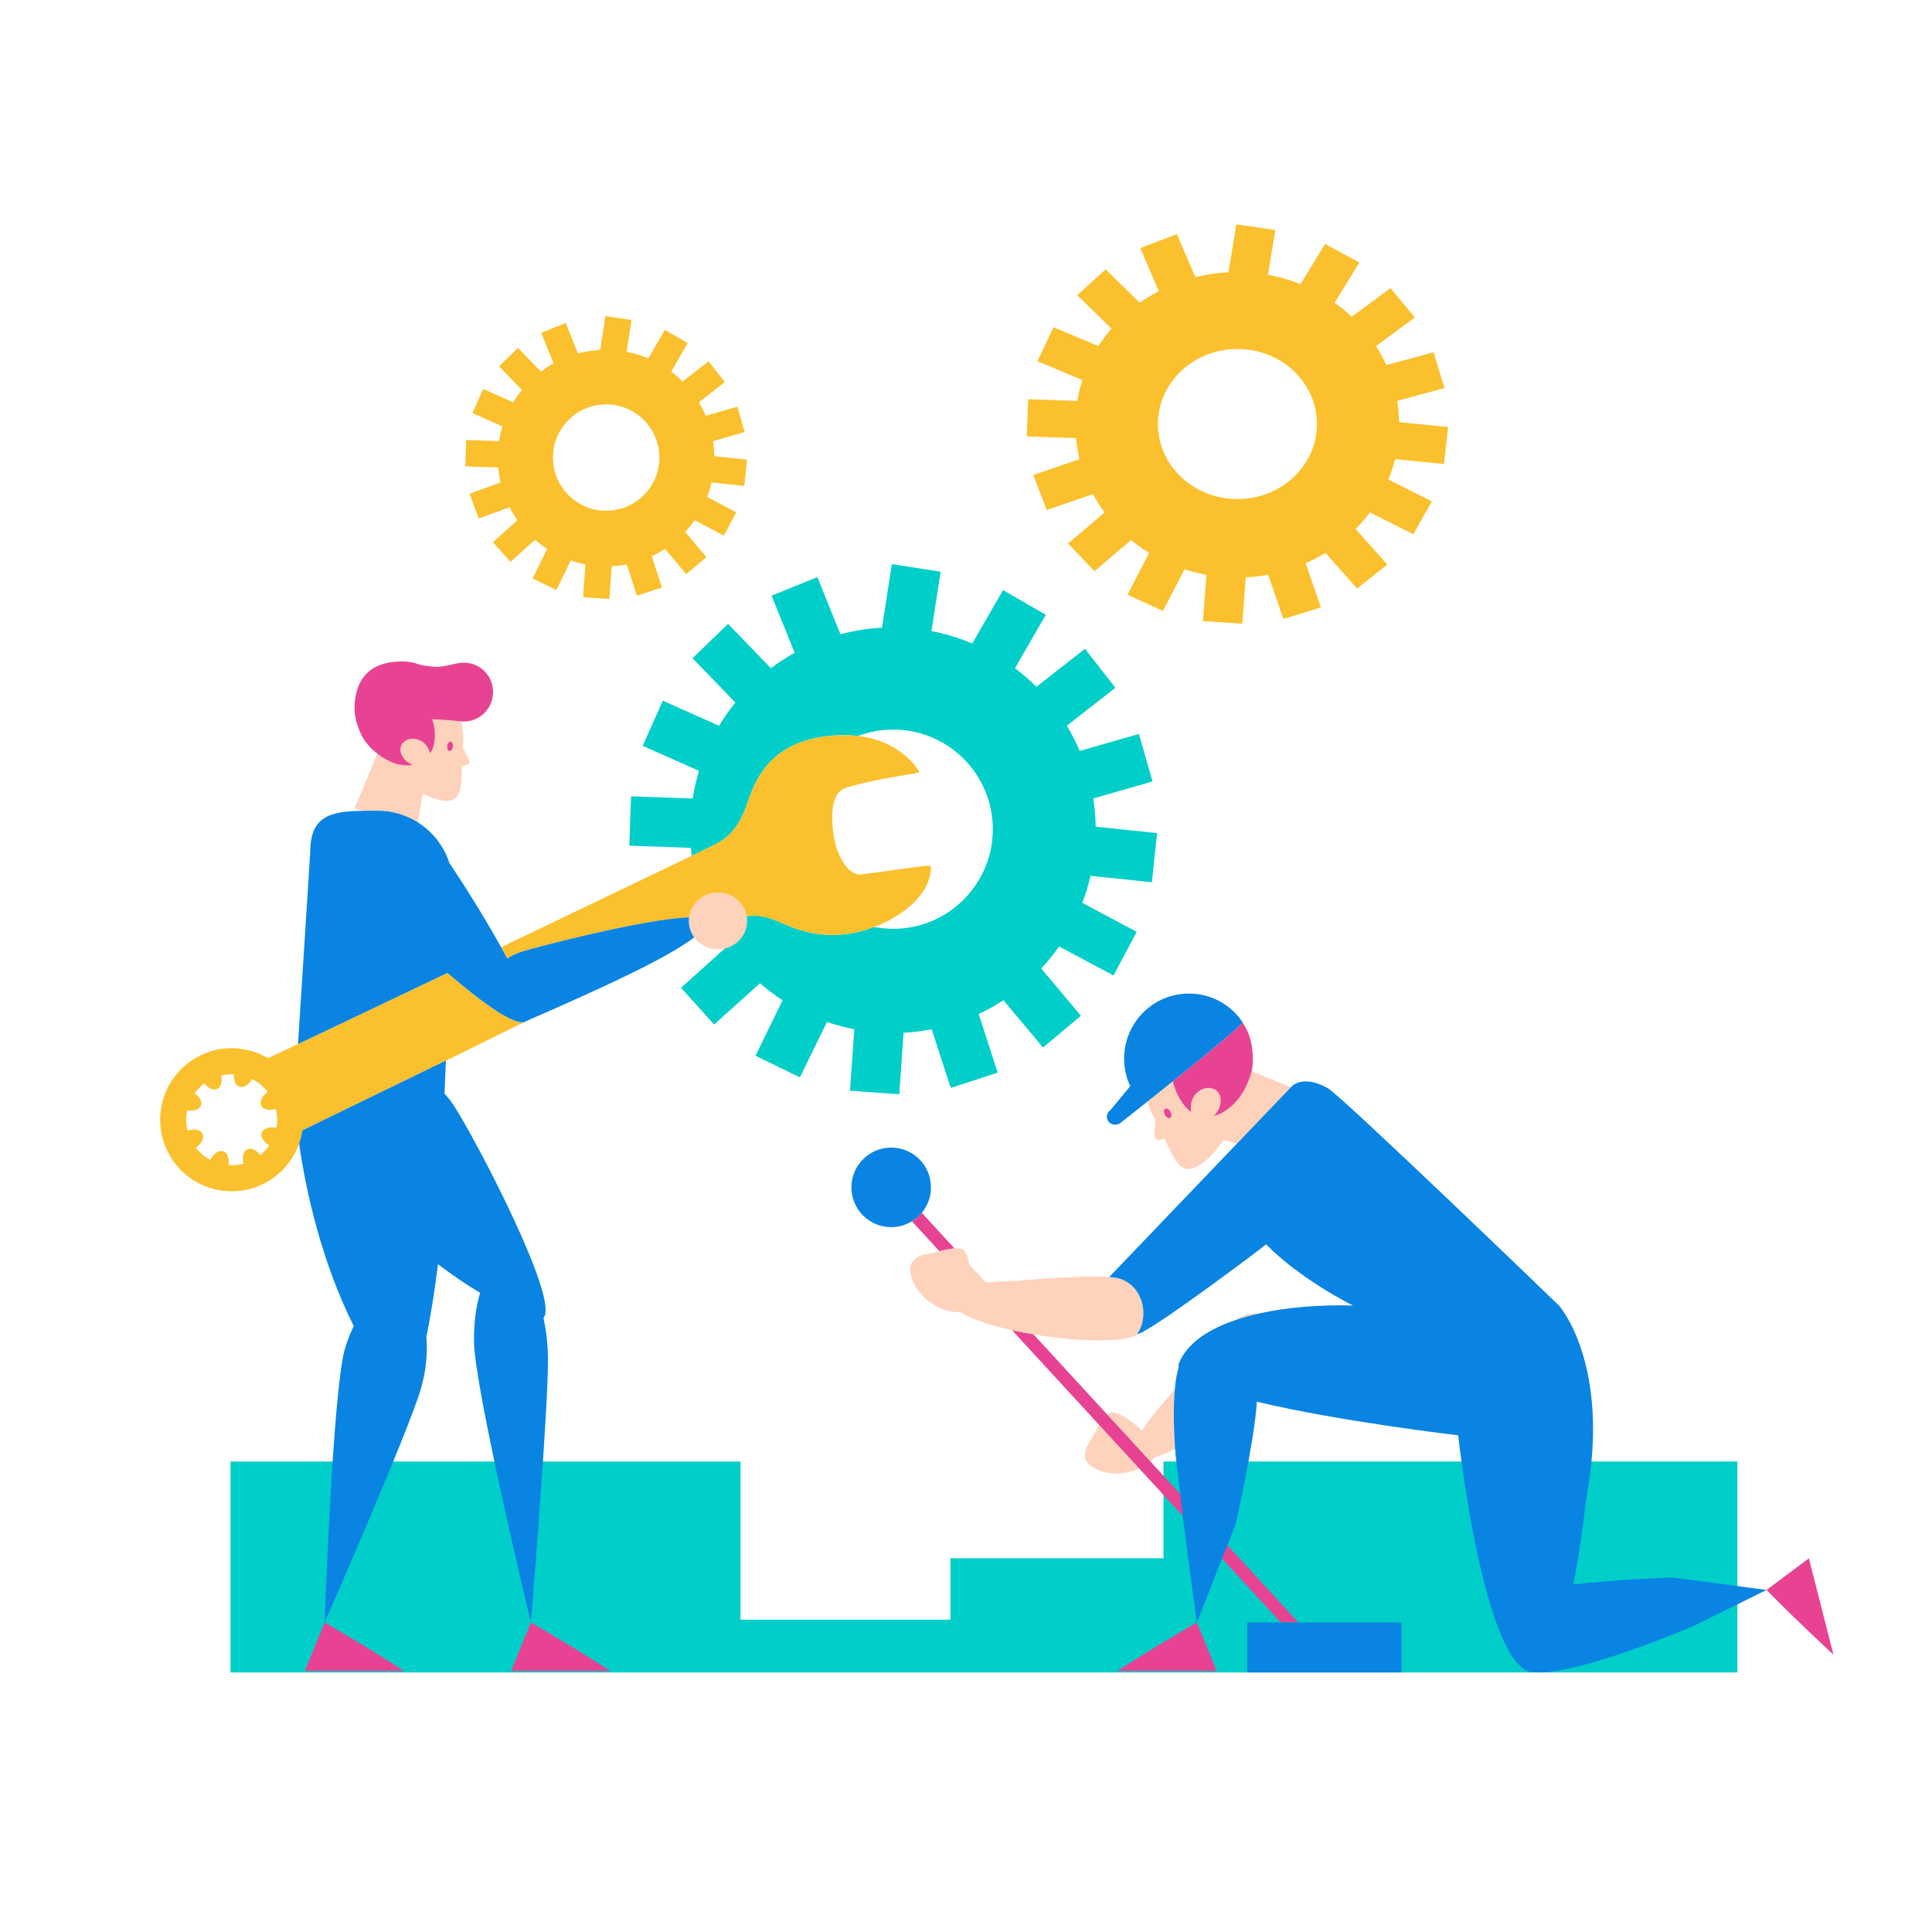 <?xml version="1.0" standalone="no"?>
<svg version="1.1" id="Layer_1" xmlns="http://www.w3.org/2000/svg" xmlns:xlink="http://www.w3.org/1999/xlink" x="0px" y="0px" width="595.279px" height="595.279px" viewBox="0 0.001 595.279 595.279" enable-background="new 0 0.001 595.279 595.279" xml:space="preserve">
<path id="color_x5F_5" fill="#FFD2BB" d="M142.539,230.269c0.018-0.188,0.039-0.375,0.061-0.564
	c0.316-2.618,0.076-5.148-0.595-7.448l-0.104-0.013c-0.702-0.085-9.539-0.867-8.683-0.502c1.248,3.904,1.042,7.723-0.671,10.43
	c-0.307-1.17-0.873-2.256-1.73-3.081c-1.635-1.577-4.49-2.077-6.332-0.511c-1.373,1.172-1.375,3.041-0.479,4.523
	c0.389,0.648,0.881,1.201,1.457,1.636c0.545,0.421,1.16,0.743,1.812,0.952c-1.1,0.203-2.269,0.206-3.477,0.016
	c-2.271-0.343-4.658-1.364-6.88-2.982c-0.031-0.016-0.053-0.03-0.076-0.052c-0.196-0.144-0.384-0.313-0.577-0.467l-7.036,16.96
	l2.714,0.652c1.399-0.023,2.873-0.025,4.418-0.025c4.537,0,8.766,1.307,12.342,3.557l1.593-8.776
	c2.309,1.152,4.519,1.918,6.313,2.135c5.72,0.691,5.585-4.34,5.663-10.706c0.611-0.042,1.162-0.146,1.563-0.314
	c1.796-0.755,0.07-2.431-0.824-4.558C142.88,230.82,142.719,230.535,142.539,230.269z M139.556,230.037
	c-0.08,0.795-0.533,1.4-1.026,1.348c-0.485-0.053-0.823-0.742-0.746-1.541c0.077-0.797,0.532-1.4,1.025-1.348
	C139.297,228.549,139.636,229.238,139.556,230.037z M230.056,282.356c0.075,0.455,0.125,0.919,0.125,1.395
	c0,4.137-2.946,7.595-6.901,8.507c-0.665,0.153-1.354,0.243-2.067,0.243c-2.666,0-5.053-1.141-6.696-2.942
	c-0.215-0.236-0.418-0.482-0.607-0.74c-0.491-0.672-0.884-1.414-1.166-2.208c-0.318-0.897-0.5-1.856-0.5-2.859
	c0-0.37,0.031-0.731,0.077-1.089c0.55-4.317,4.317-7.661,8.892-7.661C225.678,275.001,229.37,278.188,230.056,282.356z
	 M397.774,334.969l-12.116-4.904c-0.008,0.035-0.016,0.076-0.023,0.109c-0.17,0.66-0.37,1.3-0.59,1.93
	c-0.162,0.47-0.359,0.914-0.549,1.364c-0.397,0.944-0.829,1.86-1.322,2.7c-0.011,0.028-0.029,0.06-0.05,0.09
	c-1.54,2.63-3.512,4.718-5.672,6.069c-1.058,0.681-2.158,1.17-3.278,1.46c-0.09,0.028-0.17,0.049-0.26,0.068
	c0.001-0.001,0.001-0.002,0.002-0.002h-0.001c0.568-0.51,1.05-1.1,1.42-1.77c0.389-0.701,0.647-1.481,0.749-2.311
	c0.26-1.899-0.57-3.8-2.479-4.38c-2.409-0.732-4.915,0.778-6.01,2.89c-0.073,0.141-0.14,0.283-0.199,0.429
	c-0.071,0.171-0.116,0.349-0.171,0.524c-0.044,0.139-0.101,0.273-0.135,0.414c-0.063,0.26-0.1,0.525-0.131,0.792
	c-0.007,0.06-0.023,0.117-0.029,0.177c-0.062,0.655-0.033,1.323,0.066,1.982c-0.001-0.001-0.002-0.001-0.002-0.002
	c0,0.001,0,0.003,0,0.004c-2.463-1.666-4.714-5.555-5.651-9.431c-2.766,2.223-5.446,4.365-7.812,6.249
	c0.473,1.739,1.185,3.469,2.159,5.129c0.108,0.181,0.209,0.363,0.313,0.545c-0.066,0.351-0.104,0.711-0.099,1.084
	c0.034,2.558-0.979,5.022,1.181,4.996c0.482-0.008,1.088-0.144,1.729-0.373c2.896,6.435,4.985,11.606,10.491,8.373
	c2.455-1.441,5.271-4.37,7.729-7.944l4.117,1.102L397.774,334.969z M360.57,344.454c-0.477,0.271-1.206-0.145-1.639-0.916
	c-0.434-0.775-0.395-1.627,0.077-1.896c0.477-0.271,1.209,0.142,1.639,0.915C361.081,343.335,361.042,344.184,360.57,344.454z
	 M338.696,439.077l12.338,13.42c-4.302,1.912-10.323,2.373-14.91-0.799c-4.403-3.046,0.569-8.967,0.569-8.967
	S337.547,440.926,338.696,439.077z M362.05,446.406c-2.307,1.186-4.486,2.117-6.439,2.69c-0.305,0.424-0.698,0.833-1.139,1.229
	l-13.283-14.448c0.507-0.446,1.005-0.726,1.459-0.729c2.287-0.021,6.125,2.746,9.18,5.592c3.686-5.479,9.147-11.455,9.147-11.455
	s0.368-0.477,1-1.281C361.509,433.119,361.61,439.53,362.05,446.406z M387.731,404.756c-2.415,0.547-4.725,1.186-6.904,1.919
	c0.369-0.282,0.707-0.514,1.004-0.677C383.827,404.895,385.839,404.566,387.731,404.756z M346.471,394.566
	c-0.048-0.023-0.097-0.045-0.145-0.067c-0.408-0.195-0.833-0.373-1.286-0.521c-0.741-0.242-1.879-0.401-3.271-0.505
	c-0.001-0.001,0-0.001,0-0.002c-0.001,0-0.002,0-0.003,0c-2.149-0.157-4.932-0.167-7.907-0.093
	c-9.133,0.225-20.076,1.243-20.076,1.243s-4.817,0.054-10.013,0.558l-5.09-5.536c-0.347-1.943-0.89-3.577-1.69-4.419
	c-0.507-0.533-1.614-0.658-2.902-0.577c-1.537,0.096-3.326,0.483-4.672,0.828c-1.187,0.304-2.029,0.573-2.029,0.573
	s-2.32,0.127-4.29,1.11c-1.621,0.81-3.006,2.198-2.655,4.59c1.19,8.092,10.192,13.116,15.197,12.471
	c1.466,0.869,3.225,1.682,5.189,2.438c0.575,0.221,1.162,0.438,1.771,0.65c1.517,0.527,3.143,1.019,4.833,1.479
	c1.426,0.389,2.906,0.751,4.418,1.091c2.154,0.483,4.377,0.915,6.622,1.293c7.692,1.294,15.626,1.946,21.823,1.802
	c0.88-0.02,1.725-0.056,2.528-0.108c2.598-0.171,4.775-0.508,6.327-1.034c0.423-0.144,0.813-0.401,1.165-0.749
	C353.709,406.654,352.912,397.775,346.471,394.566z M299.173,395.752L299.173,395.752c0.579-0.094,1.172-0.177,1.769-0.255
	l0.001,0.001C300.344,395.576,299.752,395.659,299.173,395.752z"></path>
<path id="color_x5F_4" fill="#00CEC9" d="M535.322,450.326v64.977H371.406h-12.918h-63.676h-1.979h-64.669h-11.925H71.019v-64.977
	h157.146v48.732h64.669v-18.923h65.654v-29.81H535.322z M277.076,337.146l1.327-18.946c2.945-0.148,5.834-0.51,8.668-1.06
	l5.862,18.063l14.474-4.709l-5.867-18.059c2.655-1.235,5.193-2.655,7.629-4.245l12.217,14.561l11.661-9.778l-12.225-14.565
	c1.987-2.129,3.825-4.398,5.497-6.783l16.778,8.929l7.147-13.441l-16.771-8.923c1.038-2.696,1.885-5.477,2.538-8.337l18.905,1.988
	l1.589-15.143l-18.905-1.985c-0.048-2.955-0.296-5.858-0.743-8.704l18.259-5.229l-4.197-14.627l-18.243,5.228
	c-1.149-2.697-2.478-5.294-3.977-7.775l14.969-11.69l-9.376-11.998l-14.963,11.699c-2.063-2.059-4.265-3.971-6.598-5.732
	l9.501-16.447l-13.174-7.612l-9.494,16.447c-3.989-1.705-8.206-2.986-12.575-3.821l2.842-18.292l-15.039-2.342l-3.041,19.582
	c-4.402,0.242-8.681,0.936-12.795,2.036l-7.113-17.615l-14.109,5.71l7.113,17.606c-2.552,1.421-5.001,3.012-7.313,4.766
	l-13.208-13.669l-10.945,10.574l13.201,13.667c-1.823,2.25-3.515,4.641-5.022,7.148l-17.335-7.727l-6.199,13.897l17.35,7.729
	c-0.846,2.764-1.506,5.602-1.967,8.505l-18.98-0.662l-0.529,15.207l18.994,0.67c0.071,0.816,0.161,1.627,0.262,2.434
	c2.663-1.279,4.603-2.212,5.631-2.708c4.772-2.3,8.531-4.614,11.724-14.174c2.85-8.521,8.195-17.905,23.908-19.914
	c3.74-0.479,7.038-0.458,9.953-0.109c3.37-1.271,7.02-1.973,10.835-1.973c16.944,0,30.696,13.733,30.696,30.694
	c0,16.94-13.752,30.693-30.696,30.693c-2.011,0-3.974-0.2-5.876-0.569c-7.027,2.631-16.234,4.186-27.453-0.796
	c-3.404-1.51-7.721-3.396-11.819-2.462c0.075,0.455,0.125,0.919,0.125,1.395c0,4.137-2.946,7.595-6.901,8.507l-13.449,12.093
	l10.195,11.317l14.13-12.725c2.181,1.902,4.513,3.668,6.956,5.26l-8.332,17.081l13.683,6.668l8.324-17.075
	c2.732,0.942,5.545,1.703,8.434,2.263l-1.327,18.946L277.076,337.146z"></path>
<path id="color_x5F_3" fill="#E84393" d="M360.647,342.557c0.434,0.777,0.395,1.627-0.077,1.896
	c-0.477,0.271-1.206-0.145-1.639-0.916c-0.434-0.775-0.395-1.627,0.077-1.896C359.485,341.372,360.218,341.784,360.647,342.557z
	 M344.282,514.867h30.607l-6.123-14.961c-13.287,7.65-23.996,14.628-24.517,14.961C344.237,514.879,344.282,514.867,344.282,514.867
	z M157.452,514.867h30.607c0,0,0.045,0.012,0.032,0c-0.521-0.333-11.229-7.311-24.517-14.961L157.452,514.867z M93.906,514.867
	h30.607c0,0,0.045,0.012,0.032,0c-0.521-0.333-11.229-7.311-24.517-14.961L93.906,514.867z M564.905,509.794l-7.557-29.658
	l-13.05,9.751c10.763,10.912,20.165,19.521,20.617,19.942C564.931,509.835,564.905,509.794,564.905,509.794z M361.344,333.172
	c0.938,3.874,3.188,7.762,5.65,9.428c-0.1-0.658-0.126-1.325-0.064-1.98c0.006-0.06,0.022-0.117,0.029-0.177
	c0.031-0.267,0.068-0.532,0.131-0.792c0.034-0.141,0.091-0.276,0.135-0.414c0.055-0.175,0.099-0.353,0.17-0.522
	c0.061-0.146,0.127-0.289,0.2-0.431c1.095-2.112,3.601-3.624,6.011-2.892c1.909,0.58,2.739,2.481,2.479,4.38
	c-0.102,0.831-0.36,1.611-0.75,2.313l0,0c0,0.001-0.001,0.001-0.001,0.002c-0.369,0.669-0.851,1.258-1.418,1.768
	c0.09-0.019,0.169-0.04,0.259-0.068c1.12-0.29,2.22-0.779,3.278-1.46c2.16-1.351,4.132-3.439,5.672-6.069
	c0.021-0.03,0.039-0.062,0.05-0.09c0.493-0.84,0.925-1.755,1.321-2.698c0.188-0.449,0.387-0.894,0.548-1.362
	c0.22-0.63,0.42-1.27,0.59-1.93c0.009-0.034,0.017-0.076,0.024-0.111l0,0c0.001-0.001,0.001-0.001,0.001-0.002
	c0.616-2.513,0.654-8.371-1.505-12.749c-0.372-0.753-0.807-1.539-1.302-2.32l0,0c0,0.001,0,0.001,0,0.001
	C382.034,316.371,371.196,325.25,361.344,333.172z M375.335,342.084c-0.37,0.67-0.852,1.26-1.42,1.77h0.001
	c0.567-0.51,1.049-1.099,1.418-1.768C375.334,342.085,375.335,342.085,375.335,342.084z M385.634,330.176
	c-0.17,0.66-0.37,1.3-0.59,1.93c-0.161,0.469-0.359,0.913-0.548,1.362c0.189-0.45,0.387-0.895,0.549-1.364
	c0.22-0.63,0.42-1.27,0.59-1.93c0.008-0.033,0.016-0.074,0.023-0.109l0,0C385.65,330.099,385.642,330.141,385.634,330.176z
	 M367.224,339.236c0.055-0.176,0.1-0.354,0.171-0.524c0.06-0.146,0.126-0.288,0.199-0.429c-0.073,0.142-0.14,0.285-0.2,0.431
	C367.323,338.884,367.279,339.061,367.224,339.236z M366.994,342.599c0,0.001,0.001,0.001,0.002,0.002
	c-0.1-0.659-0.128-1.327-0.066-1.982C366.868,341.274,366.894,341.941,366.994,342.599z M366.959,340.442
	c0.031-0.267,0.068-0.532,0.131-0.792C367.027,339.91,366.99,340.176,366.959,340.442z M378.168,476.099l-14.624-15.905
	l-9.072-9.868l-13.283-14.448l-22.716-24.708c-2.245-0.378-4.468-0.81-6.622-1.293l26.846,29.2l12.338,13.42l13.367,14.539
	l12.134,13.198l18.086,19.672h5.434L378.168,476.099z M280.977,376.296l8.438,9.179c1.346-0.345,3.135-0.732,4.672-0.828
	l-10.076-10.959C283.154,374.717,282.125,375.594,280.977,376.296z M299.173,395.751L299.173,395.751
	c0.579-0.092,1.172-0.175,1.77-0.253l-0.001-0.001l0,0C300.344,395.575,299.752,395.658,299.173,395.751z M116.917,232.724
	c2.222,1.618,4.609,2.64,6.88,2.982c1.208,0.19,2.377,0.188,3.477-0.016c-0.652-0.209-1.267-0.531-1.812-0.952
	c-0.575-0.435-1.068-0.987-1.457-1.636c-0.895-1.482-0.893-3.352,0.479-4.523c1.842-1.566,4.697-1.066,6.332,0.511
	c0.857,0.825,1.423,1.911,1.73,3.081c1.713-2.707,1.919-6.525,0.671-10.43c-0.856-0.365,7.98,0.417,8.683,0.502l0.104,0.013
	l0.006,0.001c4.854,0.525,9.241-3.004,9.837-7.936c0.6-4.963-2.877-9.473-7.773-10.063c-3.619-0.438-6.76,1.625-11.051,1.125
	c-0.979-0.119-1.731-0.222-2.316-0.318c-2.987-0.49-1.733-0.775-5.153-1.188c-0.171-0.021-0.343-0.042-0.508-0.056l-0.05-0.006
	c-13.223-0.467-15.479,7.914-15.754,13.616c-0.215,4.454,1.994,9.371,3.405,11.165c0.383,0.481,0.775,0.944,1.182,1.385
	c0.769,0.831,1.591,1.559,2.435,2.223c0.193,0.153,0.381,0.323,0.577,0.467C116.864,232.694,116.885,232.709,116.917,232.724z
	 M138.53,231.385c0.493,0.053,0.946-0.553,1.026-1.348c0.08-0.799-0.26-1.488-0.747-1.541c-0.493-0.053-0.948,0.551-1.025,1.348
	C137.707,230.642,138.045,231.332,138.53,231.385z"></path>
<path id="color_x5F_2" fill="#FBC02D" d="M154.225,148.65l-9.531,3.471l2.784,7.638l9.531-3.465c0.706,1.384,1.51,2.717,2.402,3.992
	l-7.545,6.784l5.443,6.042l7.544-6.793c1.165,1.016,2.41,1.958,3.714,2.808l-4.449,9.12l7.305,3.56l4.445-9.117
	c1.458,0.503,2.96,0.909,4.504,1.208l-0.709,10.116l8.106,0.565l0.708-10.116c1.572-0.079,3.115-0.272,4.628-0.565l3.129,9.644
	l7.728-2.515l-3.132-9.642c1.417-0.66,2.773-1.418,4.073-2.267l6.523,7.774l6.227-5.221l-6.527-7.776
	c1.062-1.136,2.042-2.348,2.935-3.621l8.958,4.767l3.817-7.176l-8.955-4.764c0.554-1.439,1.007-2.924,1.355-4.452l10.094,1.062
	l0.849-8.085l-10.094-1.06c-0.025-1.578-0.158-3.127-0.396-4.647l9.749-2.792l-2.241-7.81l-9.74,2.792
	c-0.614-1.44-1.323-2.827-2.123-4.151l7.992-6.242l-5.007-6.406l-7.988,6.246c-1.102-1.099-2.278-2.12-3.522-3.061l5.073-8.781
	l-7.035-4.064l-5.069,8.781c-2.13-0.91-4.382-1.594-6.713-2.04l1.517-9.767l-8.03-1.25l-1.623,10.455
	c-2.351,0.129-4.636,0.5-6.833,1.087l-3.797-9.405l-7.533,3.048l3.798,9.4c-1.363,0.758-2.67,1.608-3.904,2.544l-7.052-7.298
	l-5.844,5.646l7.049,7.297c-0.974,1.201-1.878,2.478-2.682,3.816l-9.256-4.126l-3.309,7.42l9.263,4.126
	c-0.452,1.476-0.804,2.991-1.051,4.541l-10.134-0.354l-0.283,8.119l10.141,0.358C153.638,145.619,153.881,147.157,154.225,148.65z
	 M186.772,124.594c9.047,0,16.39,7.332,16.39,16.388c0,9.045-7.342,16.388-16.39,16.388c-9.05,0-16.389-7.343-16.389-16.388
	C170.384,131.927,177.722,124.594,186.772,124.594z M444.908,142.968l1.269-11.408l-15.094-1.495
	c-0.036-2.226-0.235-4.413-0.593-6.557l14.577-3.939l-3.351-11.019l-14.564,3.938c-0.917-2.032-1.978-3.988-3.173-5.858
	l11.948-8.807l-7.484-9.038l-11.945,8.813c-1.647-1.551-3.405-2.992-5.267-4.318l7.585-12.391l-10.519-5.735l-7.579,12.391
	c-3.185-1.283-6.552-2.249-10.039-2.878l2.269-13.781l-12.005-1.765l-2.428,14.752c-3.517,0.182-6.932,0.705-10.215,1.534
	l-5.679-13.271l-11.265,4.302l5.68,13.264c-2.039,1.07-3.994,2.27-5.839,3.59l-10.544-10.297l-8.738,7.965l10.539,10.297
	c-1.456,1.695-2.808,3.496-4.01,5.385l-13.838-5.822l-4.948,10.47l13.85,5.823c-0.676,2.083-1.203,4.221-1.572,6.407l-15.15-0.499
	l-0.424,11.457l15.163,0.505c0.203,2.211,0.565,4.381,1.082,6.488l-14.251,4.898l4.163,10.777l14.251-4.89
	c1.055,1.954,2.258,3.835,3.592,5.633l-11.281,9.572l8.14,8.526l11.279-9.585c1.743,1.433,3.604,2.763,5.556,3.962l-6.652,12.869
	l10.923,5.023l6.646-12.864c2.18,0.71,4.425,1.283,6.732,1.706l-1.06,14.273l12.121,0.798l1.061-14.273
	c2.349-0.112,4.656-0.384,6.919-0.798l4.68,13.608l11.554-3.549l-4.684-13.604c2.121-0.931,4.147-2,6.089-3.198l9.755,10.969
	l9.31-7.367l-9.76-10.972c1.588-1.604,3.055-3.314,4.389-5.11l13.395,6.727l5.706-10.126l-13.39-6.723
	c0.829-2.031,1.506-4.126,2.027-6.281L444.908,142.968z M381.272,153.775c-13.532,0-24.505-10.36-24.505-23.123
	c0-12.778,10.973-23.124,24.505-23.124c13.526,0,24.505,10.346,24.505,23.124C405.777,143.414,394.799,153.775,381.272,153.775z
	 M138.459,300.27c-0.197-0.17-0.395-0.339-0.592-0.51c-17.927,8.571-34.86,16.645-46.041,21.928
	c-3.812,1.801-6.965,3.282-9.248,4.342c-6.143-3.613-13.918-4.188-20.81-0.844c-10.95,5.313-15.522,18.496-10.21,29.447
	s18.497,15.523,29.447,10.211c5.438-2.638,9.295-7.219,11.157-12.501c0.464-1.316,0.81-2.674,1.019-4.059
	c0.576-0.283,1.203-0.591,1.852-0.909c0.545-0.268,1.116-0.547,1.71-0.838c6.12-2.995,14.761-7.197,24.735-12.035
	c2.313-1.122,4.695-2.276,7.136-3.459c2.854-1.383,5.784-2.802,8.768-4.246c7.915-3.831,20.938-10.346,24.1-11.873
	C157.93,315.734,148.159,308.584,138.459,300.27z M85.174,347.485c-2.133-0.432-4.052,0.158-4.538,1.518
	c-0.463,1.301,0.546,2.885,2.324,3.908c-0.765,1.125-1.695,2.143-2.784,3.02c-1.148-1.568-2.727-2.361-3.938-1.822
	c-1.276,0.572-1.721,2.426-1.214,4.443c-1.523,0.41-3.079,0.551-4.604,0.441c0.296-2.029-0.322-3.805-1.629-4.246
	c-1.367-0.459-3.021,0.686-4.003,2.625c-1.701-0.906-3.229-2.156-4.456-3.732c1.786-1.252,2.683-3.055,2.028-4.344
	c-0.643-1.266-2.569-1.613-4.595-0.957c-0.505-2.064-0.515-4.176-0.092-6.184c2.015,0.324,3.789-0.268,4.251-1.561
	c0.43-1.213-0.412-2.678-1.968-3.701c0.83-1.17,1.846-2.215,3.033-3.102c1.147,1.52,2.695,2.281,3.889,1.752
	c1.217-0.541,1.681-2.258,1.276-4.166c1.306-0.311,2.626-0.434,3.928-0.365c-0.158,1.854,0.466,3.422,1.687,3.834
	c1.304,0.439,2.862-0.588,3.859-2.371c1.85,0.918,3.513,2.242,4.823,3.934c-1.725,1.25-2.585,3.014-1.943,4.279
	c0.631,1.242,2.504,1.598,4.495,0.986C85.478,343.614,85.515,345.589,85.174,347.485z M286.851,266.813
	c0.037,9.588-10.212,16.022-17.271,18.711c-0.082,0.031-0.169,0.061-0.251,0.091c-7.027,2.631-16.234,4.186-27.453-0.796
	c-3.404-1.51-7.721-3.396-11.819-2.462c-0.686-4.168-4.378-7.355-8.844-7.355c-4.575,0-8.342,3.344-8.892,7.661
	c-3.36,0.093-7.957,0.705-13.044,1.596c-15.054,2.636-34.379,7.707-38.519,8.96c-1.649,0.499-3.148,1.236-4.458,2.138
	c-0.608-1.152-1.246-2.325-1.898-3.505c24.321-11.643,47.774-22.9,58.753-28.176c2.663-1.279,4.603-2.212,5.631-2.708
	c4.772-2.3,8.531-4.614,11.724-14.174c2.85-8.521,8.195-17.905,23.908-19.914c3.74-0.479,7.038-0.458,9.953-0.109
	c14.029,1.678,18.941,11.138,18.941,11.138s-1.37,0.404-2.053,0.509c-3.364,0.514-13.893,2.206-20.511,4.26
	c-3.229,1.004-5.009,4.656-4.067,13.445c0.798,7.467,4.684,13.81,8.675,13.303c5.15-0.65,14.946-1.994,19.023-2.589
	C285.441,266.676,286.851,266.813,286.851,266.813z"></path>
<path id="color_x5F_1" fill="#0984E3" d="M400.054,499.906h31.773v15.396h-47.549v-15.396h10.342H400.054z M274.594,353.589
	c-6.77,0-12.258,5.488-12.258,12.258s5.488,12.258,12.258,12.258c2.342,0,4.522-0.669,6.384-1.809
	c1.148-0.702,2.177-1.579,3.035-2.608c1.771-2.126,2.839-4.857,2.839-7.841C286.851,359.077,281.363,353.589,274.594,353.589z
	 M167.44,406.039c5.123-5.281-20.405-54.19-27.432-65.129c-0.922-1.435-1.944-2.741-3.042-3.922l0.415-10.19
	c-2.984,1.444-5.914,2.863-8.768,4.246c-2.441,1.183-4.822,2.337-7.136,3.459c-9.974,4.838-18.615,9.04-24.735,12.035
	c-0.594,0.291-1.165,0.57-1.71,0.838c-0.648,0.318-1.275,0.626-1.852,0.909c-0.209,1.385-0.554,2.742-1.019,4.059
	c2.153,15.288,7.212,37.094,16.842,56.229c-1.079,2.164-2.024,4.586-2.778,7.226c-3.703,12.964-6.196,84.108-6.196,84.108
	s26.008-59.233,29.711-72.195c1.569-5.493,2.063-11.021,1.622-15.821c1.42-6.729,2.627-14.652,3.581-22.386
	c4.176,3.192,8.531,6.192,13.008,8.838c-1.279,4.104-1.99,9.318-1.897,15.139c0.236,14.747,17.52,86.426,17.52,86.426
	s5.498-66.915,5.262-81.662C168.768,413.945,168.268,409.797,167.44,406.039z M212.744,286.61c0.282,0.794,0.675,1.536,1.166,2.208
	c-1.572,1.171-3.533,2.456-5.762,3.807c-13.636,8.263-45.68,21.749-45.957,21.973c-2.751,2.236-13.285-5.374-23.732-14.328
	c-0.197-0.17-0.395-0.339-0.592-0.51c-17.927,8.571-34.86,16.645-46.041,21.928l3.757-59.026c0-11.271,6.158-12.67,16.359-12.844
	c1.399-0.023,2.873-0.025,4.418-0.025c4.537,0,8.766,1.307,12.342,3.557c4.566,2.874,8.06,7.292,9.747,12.525
	c3.782,5.626,10.501,16.118,15.951,25.976c0.653,1.18,1.29,2.353,1.898,3.505c1.311-0.902,2.809-1.639,4.458-2.138
	c4.14-1.253,23.465-6.324,38.519-8.96c5.087-0.891,9.685-1.503,13.044-1.596c-0.045,0.357-0.077,0.719-0.077,1.089
	C212.244,284.754,212.426,285.713,212.744,286.61z M544.299,489.886l-22.706,11.222c-17.457,7.174-38.912,14.896-48.775,14.144
	c-0.526,0.066-1.07,0.016-1.627-0.168c-14.455-4.772-21.906-72.844-21.906-72.844s-36.525-4.24-62.018-10.348
	c-0.738,11.926-6.438,37.38-6.438,37.38l-0.741,1.965l-3.553,8.997l-7.769,19.672c-0.646-4.787-2.691-19.745-4.365-32.87l0.05,0.054
	c-0.967-7.915-2.281-18.82-2.4-20.684c-0.439-6.876-0.541-13.287-0.075-18.402c0.239-2.623,0.626-4.906,1.195-6.732
	c-0.085-0.446-0.058-0.896,0.128-1.346c2.465-6.024,8.967-10.368,17.529-13.25c2.18-0.733,4.489-1.372,6.904-1.919
	c8.888-2.014,19.148-2.793,29.179-2.503c-1.045-0.514-15.985-7.953-26.807-18.844c-0.582,0.599-36.527,27.688-39.8,27.688
	c0.004-0.006,0.008-0.013,0.012-0.018c2.117-2.763,2.603-7.259,1.102-11.03c-0.005-0.012-0.01-0.023-0.015-0.036
	c-0.146-0.364-0.312-0.722-0.495-1.069c-0.008-0.016-0.017-0.03-0.024-0.046c-0.185-0.346-0.388-0.683-0.609-1.008
	c-0.01-0.014-0.021-0.027-0.029-0.041c-0.224-0.323-0.465-0.636-0.727-0.935c-0.018-0.02-0.036-0.037-0.054-0.056
	c-0.257-0.29-0.531-0.567-0.825-0.829c-0.048-0.042-0.102-0.078-0.149-0.119c-0.273-0.233-0.556-0.46-0.86-0.666
	c-0.364-0.245-0.746-0.476-1.158-0.679c-0.048-0.023-0.097-0.045-0.145-0.067c-0.408-0.195-0.833-0.373-1.286-0.521
	c-0.741-0.242-1.879-0.401-3.271-0.505c-0.001-0.001,0-0.001,0-0.002v-0.001l39.382-41.137l16.623-17.364l0.168-0.175
	c0,0,3.318-3.86,11.049,0.412c4.369,2.414,71.378,67.077,71.378,67.077c0.208,0.258,15.873,18.125,8.498,58.808
	c-0.122,0.084-1.431,13.6-4.108,27.107c12.795-1.521,30.54-2.156,30.54-2.156L544.299,489.886z M341.494,345.48
	c-0.813-1.125-0.51-2.677,0.684-3.468l6.063-7.344c-1.204-2.578-1.885-5.448-1.885-8.478c0-3.365,0.822-6.534,2.282-9.317
	c3.337-6.392,10.01-10.746,17.702-10.746c3.171,0,6.179,0.74,8.845,2.063c1.143,0.566,2.222,1.242,3.227,2.011
	c1.319,1.009,2.508,2.182,3.541,3.482c0.323,0.433,0.622,0.869,0.9,1.31c0,0.001,0,0.001,0,0.001
	c-0.818,1.377-11.656,10.256-21.509,18.178c0,0,0,0.001-0.001,0.001c-2.766,2.223-5.446,4.365-7.812,6.249
	c-4.884,3.89-8.402,6.663-8.402,6.663C343.936,346.876,342.308,346.604,341.494,345.48z"></path>
</svg>